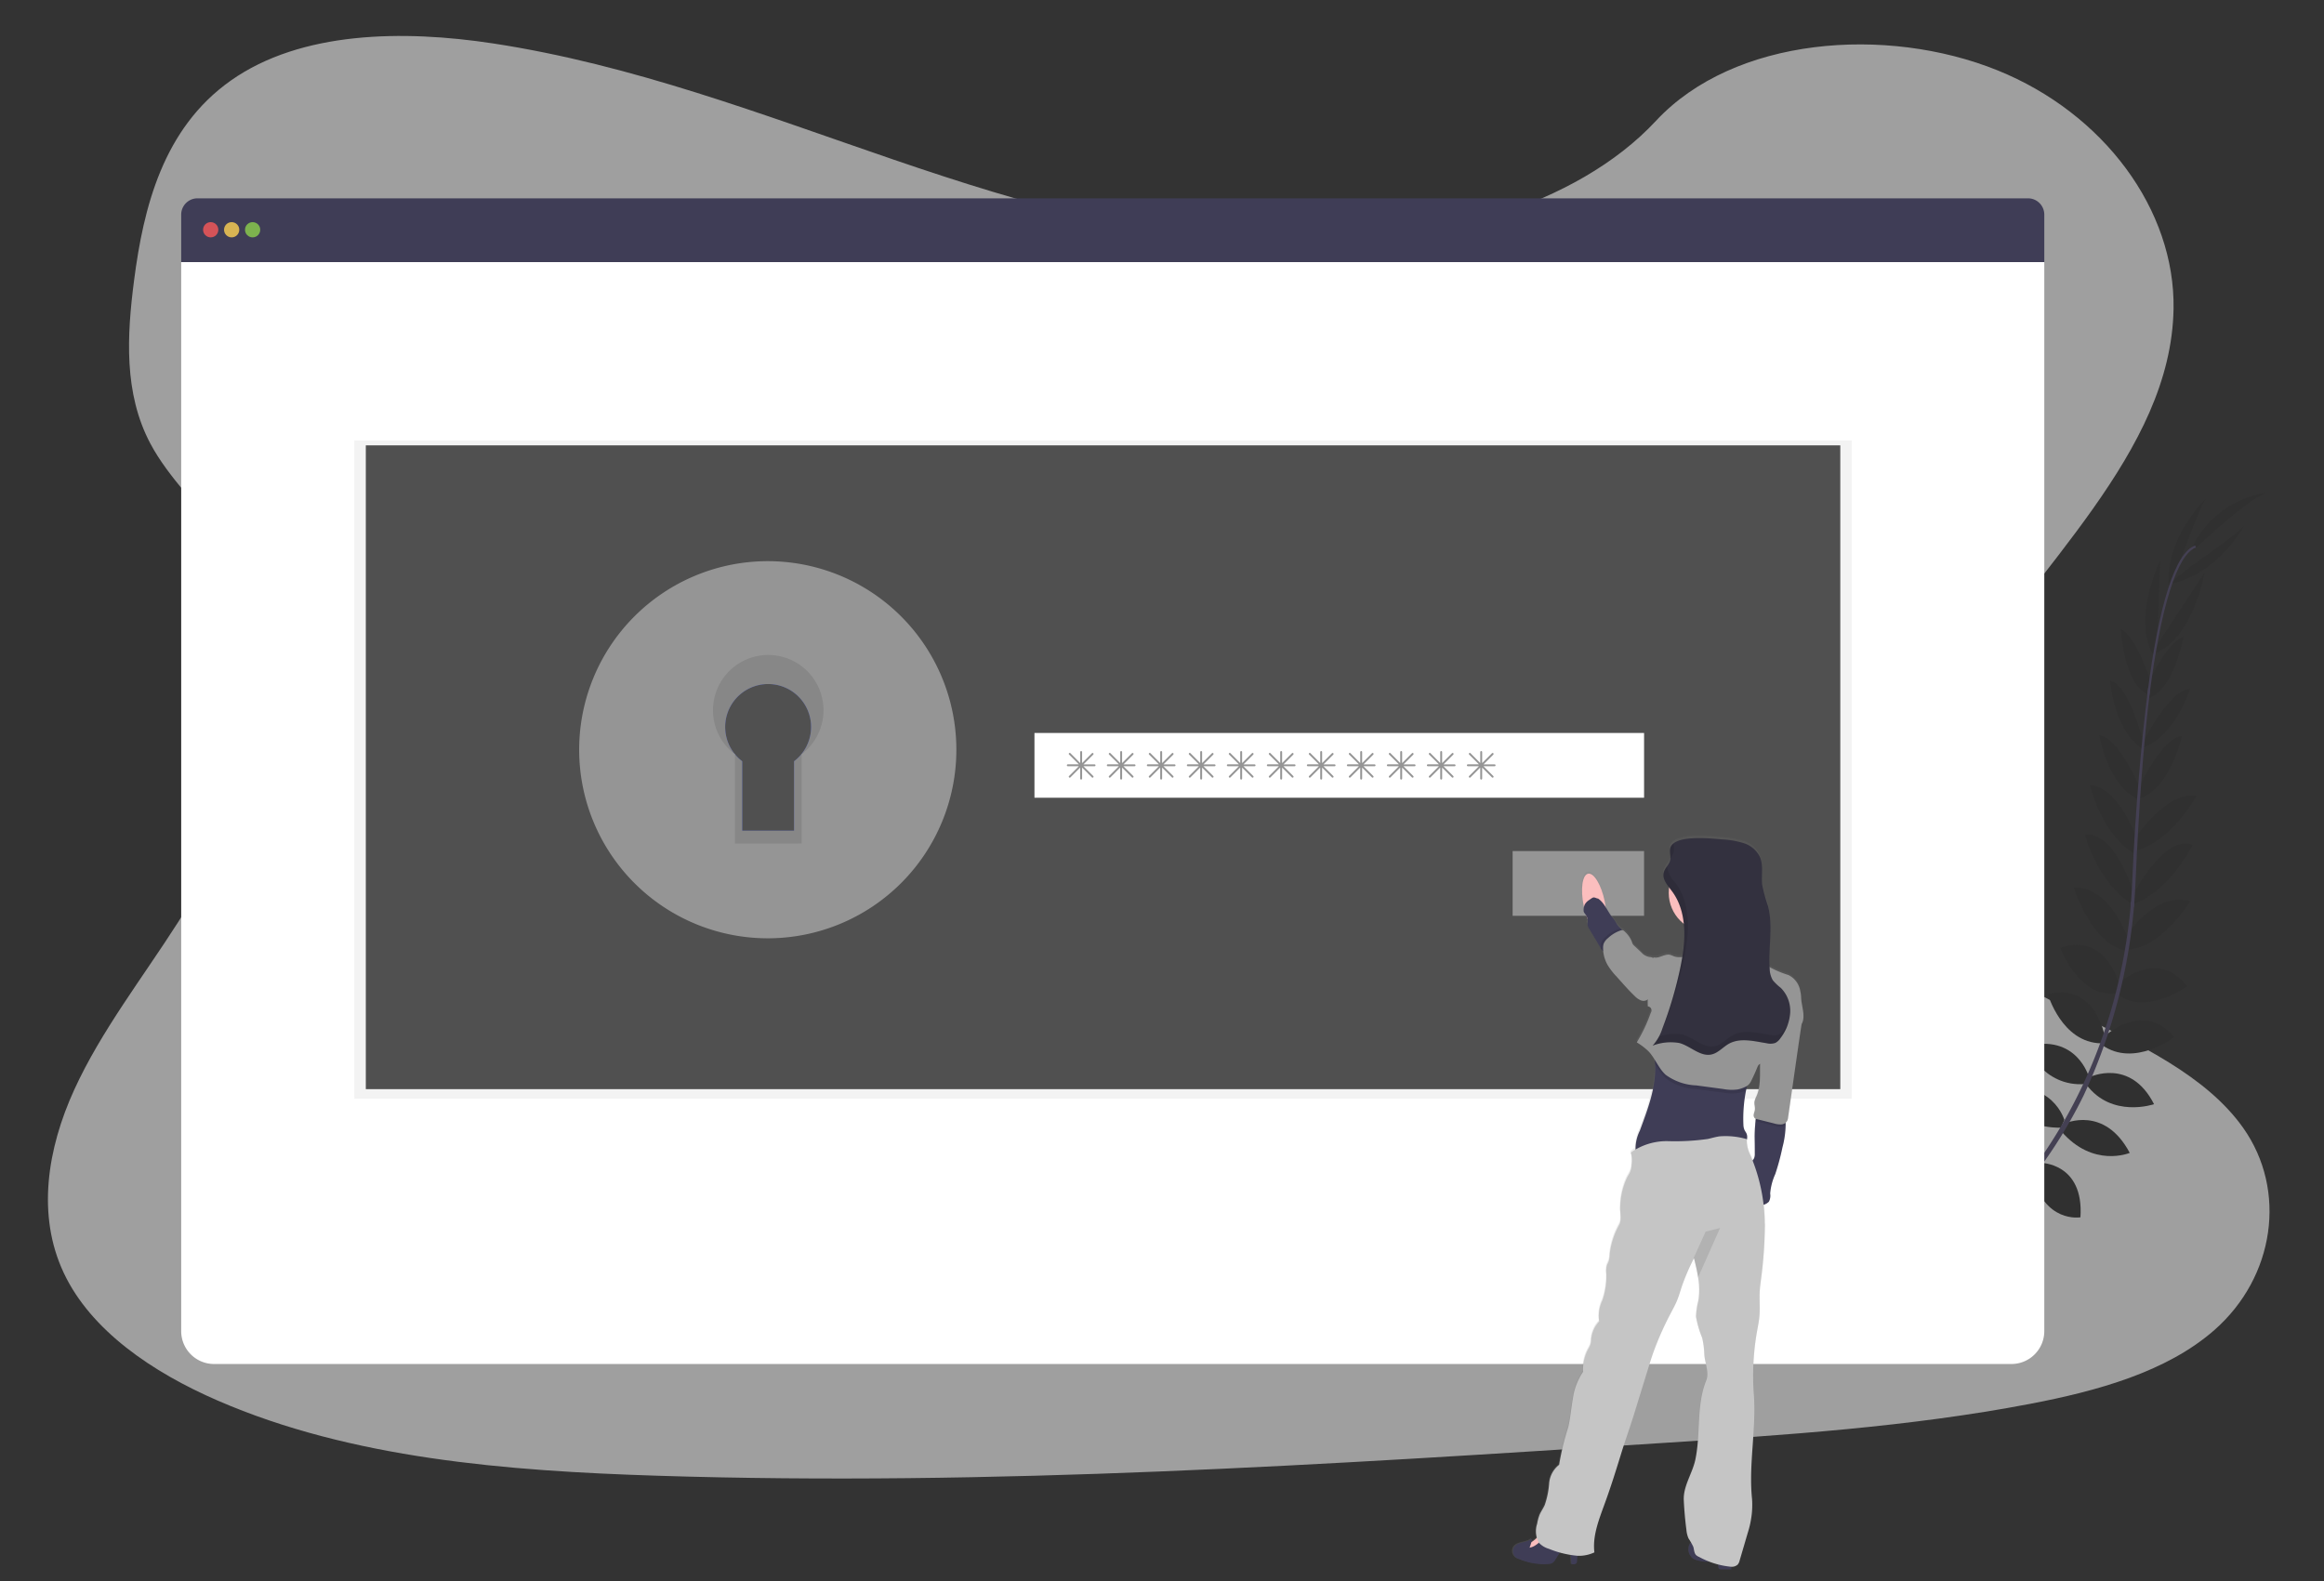 <svg xmlns="http://www.w3.org/2000/svg" xmlns:xlink="http://www.w3.org/1999/xlink" width="291" height="198" viewBox="0 0 291 198">
  <rect x="0" y="0" width="291" height="198" fill="#333333" stroke="none"/>
  <defs>
    <style>
      .cls-1 {
        clip-path: url(#clip-accessForbidden-dark);
      }

      .cls-2, .cls-7 {
        fill: #fff;
      }

      .cls-2 {
        opacity: 0.53;
      }

      .cls-3 {
        fill: #3f51b5;
      }

      .cls-4 {
        fill: #303030;
      }

      .cls-5 {
        fill: #444053;
      }

      .cls-6 {
        fill: #3f3d56;
      }

      .cls-8 {
        fill: #fa5959;
      }

      .cls-10, .cls-8, .cls-9 {
        opacity: 0.8;
      }

      .cls-9 {
        fill: #fed253;
      }

      .cls-10 {
        fill: #8ccf4d;
      }

      .cls-11 {
        opacity: 0.05;
      }

      .cls-12 {
        fill: #505050;
      }

      .cls-13 {
        fill: #878787;
      }

      .cls-14 {
        fill: #959595;
      }

      .cls-15 {
        fill: url(#linear-gradient);
      }

      .cls-16 {
        fill: #fbbebe;
      }

      .cls-17, .cls-20 {
        opacity: 0.1;
      }

      .cls-18 {
        fill: #c5c5c5;
      }

      .cls-19 {
        fill: #33313f;
      }

      .cls-21 {
        fill: rgba(255,255,255,0);
      }
    </style>
    <linearGradient id="linear-gradient" y1="0.5" x2="1" y2="0.5" gradientUnits="objectBoundingBox">
      <stop offset="0" stop-color="gray" stop-opacity="0.251"/>
      <stop offset="0.54" stop-color="gray" stop-opacity="0.122"/>
      <stop offset="1" stop-color="gray" stop-opacity="0.102"/>
    </linearGradient>
    <clipPath id="clip-accessForbidden-dark">
      <rect width="291" height="198"/>
    </clipPath>
  </defs>
  <g id="accessForbidden-dark" class="cls-1">
    <rect class="cls-21" width="291" height="198"/>
    <g id="Group_65" data-name="Group 65" transform="translate(6 4.511)">
      <path id="Path_116" data-name="Path 116" class="cls-2" d="M174.253,73.6c-17.831.024-34.993-5.031-51.409-10.646s-32.706-11.9-50.2-14.567c-11.254-1.713-24.052-1.555-32.849,4.663-8.468,5.982-10.92,15.884-12.1,25.032-.89,6.882-1.3,14.1,2.032,20.4,2.314,4.37,6.274,7.972,9.064,12.137,9.742,14.489,3.883,33-5.584,47.822-4.439,6.956-9.639,13.623-13,20.977s-4.733,15.693-1.31,22.952c3.392,7.194,11.054,12.416,19.276,15.982,16.7,7.256,36.138,8.812,55.057,9.41,41.877,1.329,83.836-1.381,125.682-4.091,15.486-1,31.041-2.011,46.207-4.914,8.42-1.61,17.091-4,23.062-9.238,7.578-6.65,9.129-17.509,3.614-25.313-9.248-13.091-33.634-15.56-40.265-29.724-3.657-7.8-.5-16.74,4.141-24.257,9.961-16.127,27.107-30.573,27.4-48.611.2-12.387-8.719-24.471-22.036-29.855-13.959-5.639-32.992-4.189-42.772,6.321C208.2,68.907,190,73.585,174.253,73.6Z" transform="translate(-16.91 -47.46)"/>
      <path id="Path_117" data-name="Path 117" class="cls-3" d="M990.807,689.46s-2.932-1.935-5.837-.558c0,0,.895,1.722,4.573,1.56Z" transform="translate(-754.052 -535.523)"/>
      <path id="Path_118" data-name="Path 118" class="cls-3" d="M1004.8,693.25s.892,3.4-1.345,5.708c0,0-1.345-1.4,0-4.83Z" transform="translate(-767.67 -539.21)"/>
      <path id="Path_119" data-name="Path 119" class="cls-3" d="M1004.761,672.8s-.217-2.889-6.741-1.93a3.112,3.112,0,0,0,2.259,2.746A3.768,3.768,0,0,0,1004.761,672.8Z" transform="translate(-763.99 -522.018)"/>
      <path id="Path_120" data-name="Path 120" class="cls-3" d="M1021.894,679.5s2.757.885.3,7a3.12,3.12,0,0,1-2.147-2.841A3.74,3.74,0,0,1,1021.894,679.5Z" transform="translate(-780.712 -528.74)"/>
      <path id="Path_121" data-name="Path 121" class="cls-3" d="M1023.32,648.586s.375-4.754-6.293-4.267c0,0-.477,4.294,5.117,5.41Z" transform="translate(-778.455 -501.924)"/>
      <path id="Path_122" data-name="Path 122" class="cls-3" d="M1037.718,626.79s-.914-5.389-7.578-3.783c0,0-.024,4.659,6.49,5.066Z" transform="translate(-788.448 -485.495)"/>
      <path id="Path_123" data-name="Path 123" class="cls-4" d="M1049.444,603.883s-1.531-5.248-8.134-3.678c0,0,1.572,4.721,7.7,4.647Z" transform="translate(-796.953 -468.136)"/>
      <path id="Path_124" data-name="Path 124" class="cls-4" d="M1063.1,580.686s-1.5-5.446-7.872-3.817c0,0,2.128,5.174,7.449,4.737Z" transform="translate(-807.553 -450.359)"/>
      <path id="Path_125" data-name="Path 125" class="cls-4" d="M1073.844,555.026s-1.15-6.66-7.094-5.186c0,0,1.727,6.059,6.658,6.157Z" transform="translate(-816.325 -429.846)"/>
      <path id="Path_126" data-name="Path 126" class="cls-4" d="M1080.635,529.835s-1.381-6.712-7.395-4.771c0,0,2.357,6.345,6.968,5.689Z" transform="translate(-821.267 -410.875)"/>
      <path id="Path_127" data-name="Path 127" class="cls-4" d="M1087.161,501.062s-2.192-6.715-6.841-6.534c0,0,2.24,7.092,6.452,7.872Z" transform="translate(-826.658 -387.888)"/>
      <path id="Path_128" data-name="Path 128" class="cls-4" d="M1092.389,474.33s-2.385-8.082-6.169-7.459c0,0,1.651,6.178,6.035,8.718Z" transform="translate(-831.151 -366.805)"/>
      <path id="Path_129" data-name="Path 129" class="cls-4" d="M1094.783,447.643s-2.237-6.734-5.963-7c0,0,1.522,6.627,5.889,8.754Z" transform="translate(-833.13 -346.857)"/>
      <path id="Path_130" data-name="Path 130" class="cls-4" d="M1098.958,421.634s-2.789-6.741-5.248-6.894c0,0,1.212,6.638,5.009,8Z" transform="translate(-836.854 -327.135)"/>
      <path id="Path_131" data-name="Path 131" class="cls-4" d="M1103.659,393.809s-1.715-7.321-4.179-7.929c0,0,.336,5.99,3.931,8.478Z" transform="translate(-841.247 -305.159)"/>
      <path id="Path_132" data-name="Path 132" class="cls-4" d="M1108.77,365.527s-1.8-5.837-3.8-6.727c0,0,.393,6.882,3.339,8.153Z" transform="translate(-845.428 -284.539)"/>
      <path id="Path_133" data-name="Path 133" class="cls-4" d="M1119.338,333.15l.363-10.29s-3.733,7.757-.632,12.1Z" transform="translate(-855.226 -257.172)"/>
      <path id="Path_134" data-name="Path 134" class="cls-4" d="M1131.574,297.764s2.688-7.514,3.34-7.934c0,0-5.272,4.876-4.756,11.147Z" transform="translate(-864.58 -232.02)"/>
      <path id="Path_135" data-name="Path 135" class="cls-3" d="M1040.75,662.122s4.728-.618,4.587,6.064c0,0-4.272.7-5.668-4.83Z" transform="translate(-795.704 -515.496)"/>
      <path id="Path_136" data-name="Path 136" class="cls-4" d="M1059.37,639.06s5.463-.017,5.009,6.822c0,0-4.587.82-6.1-5.529Z" transform="translate(-809.875 -497.946)"/>
      <path id="Path_137" data-name="Path 137" class="cls-4" d="M1074.229,617s4.959-2.326,8.132,3.678c0,0-4.58,1.937-8.571-2.707Z" transform="translate(-821.686 -480.807)"/>
      <path id="Path_138" data-name="Path 138" class="cls-4" d="M1087.35,592.4s5.079-2.474,8.06,3.39c0,0-5.291,1.822-8.48-2.462Z" transform="translate(-831.691 -462.019)"/>
      <path id="Path_139" data-name="Path 139" class="cls-4" d="M1095.5,566.3s4.888-4.668,8.788.052c0,0-4.993,3.843-9.012.988Z" transform="translate(-838.049 -440.971)"/>
      <path id="Path_140" data-name="Path 140" class="cls-4" d="M1102.516,538.954s4.916-4.771,8.785.219c0,0-5.517,3.919-8.962.782Z" transform="translate(-843.425 -420.154)"/>
      <path id="Path_141" data-name="Path 141" class="cls-4" d="M1106.93,505.724s3.788-5.963,8.248-4.632c0,0-3.931,6.314-8.206,6.033Z" transform="translate(-846.921 -392.741)"/>
      <path id="Path_142" data-name="Path 142" class="cls-4" d="M1111.3,477.8s3.817-7.509,7.428-6.2c0,0-2.753,5.773-7.526,7.469Z" transform="translate(-850.172 -370.317)"/>
      <path id="Path_143" data-name="Path 143" class="cls-4" d="M1111.5,451.6s3.924-5.911,7.6-5.188c0,0-3.208,5.994-7.981,6.9Z" transform="translate(-850.111 -351.207)"/>
      <path id="Path_144" data-name="Path 144" class="cls-4" d="M1114,421.769s3.041-6.634,5.513-6.679c0,0-1.46,6.586-5.307,7.8Z" transform="translate(-852.304 -327.401)"/>
      <path id="Path_145" data-name="Path 145" class="cls-4" d="M1116.5,397.031s3.38-6.717,5.92-6.731c0,0-1.729,5.744-5.808,7.321Z" transform="translate(-854.208 -308.525)"/>
      <path id="Path_146" data-name="Path 146" class="cls-4" d="M1118.63,369.008s2.528-5.558,4.623-6.188c0,0-1.264,6.774-4.344,7.662Z" transform="translate(-855.83 -287.6)"/>
      <path id="Path_147" data-name="Path 147" class="cls-4" d="M1122.755,337.669l5.651-8.609s-1.448,8.492-6.476,10.257Z" transform="translate(-858.342 -261.893)"/>
      <path id="Path_148" data-name="Path 148" class="cls-4" d="M1132.916,309.194s6.567-4.532,6.805-5.265c0,0-3.34,6.347-9.541,7.469Z" transform="translate(-864.625 -242.757)"/>
      <path id="Path_149" data-name="Path 149" class="cls-4" d="M1142.721,294.332s7.54-7.249,9.465-7.242a12.308,12.308,0,0,0-9.646,6.855Z" transform="translate(-874.036 -229.934)"/>
      <path id="Path_150" data-name="Path 150" class="cls-5" d="M1118.94,333.632l.274.036c1.417-11.09,3.483-17.652,5.816-18.456l-.091-.262C1122.466,315.809,1120.385,322.271,1118.94,333.632Z" transform="translate(-856.066 -251.148)"/>
      <path id="Path_151" data-name="Path 151" class="cls-5" d="M1110.2,417.163l.415.033c.088-1.035.155-2.094.2-3.151.4-9.179,1.009-17.609,1.815-23.928l-.238-.3c-.809,6.333-1.6,15.016-1.992,24.209C1110.355,415.079,1110.288,416.133,1110.2,417.163Z" transform="translate(-849.411 -308.159)"/>
      <path id="Path_152" data-name="Path 152" class="cls-5" d="M976.284,552.146a54.036,54.036,0,0,0,14.961-11.075,60.17,60.17,0,0,0,10.937-15.5,70.238,70.238,0,0,0,6.359-24.436l-.432.2c-1.61,19.131-10.319,32.2-17.244,39.323a53.468,53.468,0,0,1-14.806,10.973Z" transform="translate(-747.268 -392.918)"/>
      <path id="Path_153" data-name="Path 153" class="cls-6" d="M318.117,132.69H88.912a2.042,2.042,0,0,0-2.042,2.042v5.949H320.159v-5.949A2.042,2.042,0,0,0,318.117,132.69Z" transform="translate(-70.182 -112.364)"/>
      <path id="Path_154" data-name="Path 154" class="cls-7" d="M86.87,166.19V300.066a4.117,4.117,0,0,0,4.117,4.117H316.041a4.117,4.117,0,0,0,4.117-4.117V166.19Z" transform="translate(-70.182 -137.873)"/>
      <circle id="Ellipse_26" data-name="Ellipse 26" class="cls-8" cx="0.954" cy="0.954" r="0.954" transform="translate(19.429 23.308)"/>
      <circle id="Ellipse_27" data-name="Ellipse 27" class="cls-9" cx="0.954" cy="0.954" r="0.954" transform="translate(22.053 23.308)"/>
      <circle id="Ellipse_28" data-name="Ellipse 28" class="cls-10" cx="0.954" cy="0.954" r="0.954" transform="translate(24.677 23.308)"/>
      <rect id="Rectangle_47" data-name="Rectangle 47" class="cls-11" width="187.49" height="82.443" transform="translate(38.373 50.639)"/>
      <rect id="Rectangle_48" data-name="Rectangle 48" class="cls-12" width="184.627" height="80.625" transform="translate(39.805 51.264)"/>
      <path id="Path_155" data-name="Path 155" class="cls-3" d="M336.147,349.38a18.367,18.367,0,1,0,18.367,18.367A18.367,18.367,0,0,0,336.147,349.38Zm3.294,18.809v8.7h-6.493v-8.7a5.379,5.379,0,1,1,6.493,0Z" transform="translate(-246.012 -277.366)"/>
      <path id="Path_156" data-name="Path 156" class="cls-13" d="M336.147,349.38a18.367,18.367,0,1,0,18.367,18.367A18.367,18.367,0,0,0,336.147,349.38Zm3.294,18.809v8.7h-6.493v-8.7a5.379,5.379,0,1,1,6.493,0Z" transform="translate(-246.012 -277.366)"/>
      <path id="Path_157" data-name="Path 157" class="cls-14" d="M319.4,327.38A23.615,23.615,0,1,0,343.01,351,23.615,23.615,0,0,0,319.4,327.38Zm4.234,24.183v11.18H315.28v-11.18a6.918,6.918,0,1,1,8.349,0Z" transform="translate(-229.259 -261.613)"/>
      <rect id="Rectangle_49" data-name="Rectangle 49" class="cls-7" width="76.332" height="8.11" transform="translate(123.531 87.283)"/>
      <rect id="Rectangle_50" data-name="Rectangle 50" class="cls-14" width="16.459" height="8.11" transform="translate(183.403 102.072)"/>
      <path id="Path_158" data-name="Path 158" class="cls-14" d="M555.239,424.55h-1.381l1.229-1.226a.122.122,0,0,0,0-.169.119.119,0,0,0-.169,0l-1.228,1.228V423a.119.119,0,0,0-.119-.119.122.122,0,0,0-.119.119v1.383l-1.226-1.236a.119.119,0,0,0-.169,0,.122.122,0,0,0,0,.169l1.228,1.226H551.9a.122.122,0,0,0-.119.119.119.119,0,0,0,.119.119h1.383l-1.228,1.229a.122.122,0,0,0,0,.169.124.124,0,0,0,.169,0l1.226-1.229v1.381a.119.119,0,1,0,.239,0V424.95l1.228,1.229a.124.124,0,0,0,.169,0,.122.122,0,0,0,0-.169l-1.229-1.229h1.381a.116.116,0,1,0,0-.231Z" transform="translate(-424.194 -333.333)"/>
      <path id="Path_159" data-name="Path 159" class="cls-14" d="M576.239,424.55h-1.381l1.229-1.226a.122.122,0,0,0,0-.169.119.119,0,0,0-.169,0l-1.228,1.228V423a.119.119,0,0,0-.119-.119.122.122,0,0,0-.119.119v1.383l-1.226-1.236a.119.119,0,0,0-.169,0,.122.122,0,0,0,0,.169l1.228,1.226H572.9a.122.122,0,0,0-.119.119.119.119,0,0,0,.119.119h1.383l-1.228,1.229a.122.122,0,0,0,0,.169.124.124,0,0,0,.169,0l1.226-1.229v1.381a.119.119,0,1,0,.239,0V424.95l1.228,1.229a.124.124,0,0,0,.169,0,.122.122,0,0,0,0-.169l-1.229-1.229h1.381a.116.116,0,1,0,0-.231Z" transform="translate(-440.185 -333.333)"/>
      <path id="Path_160" data-name="Path 160" class="cls-14" d="M597.239,424.55h-1.381l1.229-1.226a.122.122,0,0,0,0-.169.119.119,0,0,0-.169,0l-1.228,1.228V423a.119.119,0,0,0-.119-.119.122.122,0,0,0-.119.119v1.383l-1.226-1.236a.119.119,0,0,0-.169,0,.122.122,0,0,0,0,.169l1.229,1.226H593.9a.122.122,0,0,0-.119.119.119.119,0,0,0,.119.119h1.384l-1.229,1.229a.122.122,0,0,0,0,.169.124.124,0,0,0,.169,0l1.226-1.229v1.381a.119.119,0,1,0,.239,0V424.95l1.228,1.229a.124.124,0,0,0,.169,0,.122.122,0,0,0,0-.169l-1.229-1.229h1.381a.116.116,0,1,0,0-.231Z" transform="translate(-456.175 -333.333)"/>
      <path id="Path_161" data-name="Path 161" class="cls-14" d="M618.239,424.55h-1.381l1.228-1.226a.122.122,0,0,0,0-.169.119.119,0,0,0-.169,0l-1.228,1.228V423a.119.119,0,0,0-.119-.119.121.121,0,0,0-.119.119v1.383l-1.226-1.236a.119.119,0,0,0-.169,0,.122.122,0,0,0,0,.169l1.228,1.226H614.9a.122.122,0,0,0-.119.119.119.119,0,0,0,.119.119h1.383l-1.228,1.229a.122.122,0,0,0,0,.169.124.124,0,0,0,.169,0l1.226-1.229v1.381a.119.119,0,1,0,.238,0V424.95l1.229,1.229a.124.124,0,0,0,.169,0,.122.122,0,0,0,0-.169l-1.228-1.229h1.381a.116.116,0,1,0,0-.231Z" transform="translate(-472.166 -333.333)"/>
      <path id="Path_162" data-name="Path 162" class="cls-14" d="M639.239,424.55h-1.381l1.228-1.226a.122.122,0,0,0,0-.169.119.119,0,0,0-.169,0l-1.228,1.228V423a.119.119,0,0,0-.119-.119.122.122,0,0,0-.119.119v1.383l-1.226-1.236a.119.119,0,0,0-.169,0,.122.122,0,0,0,0,.169l1.229,1.226H635.9a.122.122,0,0,0-.119.119.119.119,0,0,0,.119.119h1.384l-1.229,1.229a.122.122,0,0,0,0,.169.124.124,0,0,0,.169,0l1.226-1.229v1.381a.119.119,0,1,0,.239,0V424.95l1.228,1.229a.124.124,0,0,0,.169,0,.122.122,0,0,0,0-.169l-1.228-1.229h1.381a.116.116,0,1,0,0-.231Z" transform="translate(-488.157 -333.333)"/>
      <path id="Path_163" data-name="Path 163" class="cls-14" d="M660.239,424.55h-1.381l1.229-1.226a.122.122,0,0,0,0-.169.119.119,0,0,0-.169,0l-1.229,1.228V423a.119.119,0,0,0-.119-.119.122.122,0,0,0-.119.119v1.383l-1.226-1.236a.119.119,0,0,0-.169,0,.122.122,0,0,0,0,.169l1.228,1.226H656.9a.122.122,0,0,0-.119.119.119.119,0,0,0,.119.119h1.383l-1.228,1.229a.122.122,0,0,0,0,.169.124.124,0,0,0,.169,0l1.226-1.229v1.381a.119.119,0,1,0,.239,0V424.95l1.229,1.229a.124.124,0,0,0,.169,0,.122.122,0,0,0,0-.169l-1.229-1.229h1.381a.116.116,0,1,0,0-.231Z" transform="translate(-504.148 -333.333)"/>
      <path id="Path_164" data-name="Path 164" class="cls-14" d="M681.239,424.55h-1.381l1.228-1.226a.122.122,0,0,0,0-.169.119.119,0,0,0-.169,0l-1.228,1.228V423a.119.119,0,0,0-.119-.119.122.122,0,0,0-.119.119v1.383l-1.226-1.236a.119.119,0,0,0-.169,0,.122.122,0,0,0,0,.169l1.228,1.226H677.9a.122.122,0,0,0-.119.119.119.119,0,0,0,.119.119h1.383l-1.228,1.229a.122.122,0,0,0,0,.169.124.124,0,0,0,.169,0l1.226-1.229v1.381a.119.119,0,1,0,.239,0V424.95l1.228,1.229a.124.124,0,0,0,.169,0,.122.122,0,0,0,0-.169l-1.228-1.229h1.381a.116.116,0,1,0,0-.231Z" transform="translate(-520.138 -333.333)"/>
      <path id="Path_165" data-name="Path 165" class="cls-14" d="M702.239,424.55h-1.381l1.229-1.226a.122.122,0,0,0,0-.169.119.119,0,0,0-.169,0l-1.228,1.228V423a.119.119,0,0,0-.119-.119.122.122,0,0,0-.119.119v1.383l-1.226-1.236a.12.12,0,0,0-.169,0,.122.122,0,0,0,0,.169l1.229,1.226H698.9a.122.122,0,0,0-.119.119.119.119,0,0,0,.119.119h1.384l-1.229,1.229a.122.122,0,0,0,0,.169.124.124,0,0,0,.169,0l1.226-1.229v1.381a.119.119,0,1,0,.239,0V424.95l1.228,1.229a.124.124,0,0,0,.169,0,.122.122,0,0,0,0-.169l-1.229-1.229h1.381a.116.116,0,1,0,0-.231Z" transform="translate(-536.129 -333.333)"/>
      <path id="Path_166" data-name="Path 166" class="cls-14" d="M723.239,424.55h-1.381l1.228-1.226a.122.122,0,0,0,0-.169.119.119,0,0,0-.169,0l-1.228,1.228V423a.119.119,0,0,0-.119-.119.122.122,0,0,0-.119.119v1.383l-1.226-1.236a.119.119,0,0,0-.169,0,.122.122,0,0,0,0,.169l1.228,1.226H719.9a.122.122,0,0,0-.119.119.119.119,0,0,0,.119.119h1.383l-1.228,1.229a.122.122,0,0,0,0,.169.124.124,0,0,0,.169,0l1.226-1.229v1.381a.119.119,0,1,0,.239,0V424.95l1.228,1.229a.124.124,0,0,0,.169,0,.122.122,0,0,0,0-.169l-1.228-1.229h1.381a.116.116,0,1,0,0-.231Z" transform="translate(-552.12 -333.333)"/>
      <path id="Path_167" data-name="Path 167" class="cls-14" d="M744.239,424.55h-1.381l1.228-1.226a.122.122,0,0,0,0-.169.119.119,0,0,0-.169,0l-1.228,1.228V423a.119.119,0,0,0-.119-.119.122.122,0,0,0-.119.119v1.383l-1.226-1.236a.119.119,0,0,0-.169,0,.122.122,0,0,0,0,.169l1.229,1.226H740.9a.122.122,0,0,0-.119.119.119.119,0,0,0,.119.119h1.384l-1.229,1.229a.122.122,0,0,0,0,.169.124.124,0,0,0,.169,0l1.226-1.229v1.381a.119.119,0,1,0,.239,0V424.95l1.228,1.229a.124.124,0,0,0,.169,0,.122.122,0,0,0,0-.169l-1.228-1.229h1.381a.116.116,0,1,0,0-.231Z" transform="translate(-568.111 -333.333)"/>
      <path id="Path_168" data-name="Path 168" class="cls-14" d="M765.239,424.55h-1.381l1.229-1.226a.122.122,0,0,0,0-.169.119.119,0,0,0-.169,0l-1.228,1.228V423a.119.119,0,0,0-.119-.119.122.122,0,0,0-.119.119v1.383l-1.226-1.236a.12.12,0,0,0-.169,0,.122.122,0,0,0,0,.169l1.229,1.226H761.9a.122.122,0,0,0-.119.119.119.119,0,0,0,.119.119h1.384l-1.229,1.229a.122.122,0,0,0,0,.169.124.124,0,0,0,.169,0l1.226-1.229v1.381a.119.119,0,1,0,.239,0V424.95l1.228,1.229a.124.124,0,0,0,.169,0,.122.122,0,0,0,0-.169l-1.229-1.229h1.381a.116.116,0,1,0,0-.231Z" transform="translate(-584.101 -333.333)"/>
      <path id="Path_169" data-name="Path 169" class="cls-15" d="M821.661,487.433a4.273,4.273,0,0,0-.107-.856,2.781,2.781,0,0,0-1.5-2.025,12.547,12.547,0,0,1-2.371-1c-.143-2.557.444-5.174-.2-7.652a19.465,19.465,0,0,1-.737-2.7c-.131-1.155.184-2.385-.277-3.449A3.4,3.4,0,0,0,814.461,468a10.742,10.742,0,0,0-2.688-.477c-1.145-.093-4.852-.532-6.145.491h0a1.346,1.346,0,0,0-.238.239h0a.946.946,0,0,0-.076.124l-.012.019a.975.975,0,0,0-.064.155h0a1.2,1.2,0,0,0-.04.179v.429c.017.215.048.429.048.642a1.381,1.381,0,0,1-.029.315,2.2,2.2,0,0,1-.4.773h0l-.043.062c-.026.038-.053.074-.076.112s-.043.067-.062.1-.038.055-.055.086a1.166,1.166,0,0,0-.062.122c0,.024-.026.045-.036.069a1.172,1.172,0,0,0-.072.2,1.331,1.331,0,0,0-.014.634,2.359,2.359,0,0,0,.327.751c.06.1.124.193.191.289l.167.227a5.149,5.149,0,0,0-.05.668,4.935,4.935,0,0,0,1.884,3.878,14.613,14.613,0,0,1-.03,3.028c-.022.21-.048.422-.076.632s-.05.348-.079.522a2.42,2.42,0,0,1-1.042-.079,4.911,4.911,0,0,0-.477-.184c-.694-.174-1.4.518-2.09.308a.28.28,0,0,1-.031.1.936.936,0,0,0-.477-.141,1.74,1.74,0,0,1-1.035-.594l-.909-.856a1.007,1.007,0,0,1-.157-.177,1.237,1.237,0,0,1-.11-.293,3.381,3.381,0,0,0-.88-1.262.6.6,0,0,0-.26-.188.4.4,0,0,0-.119,0,1.049,1.049,0,0,0-.079-.1,2.239,2.239,0,0,0-.2-.2c-.434-.4-.477-.744-.854-1.193a11.448,11.448,0,0,1-.892-1.348c-.031-.25-.074-.508-.126-.768a9.882,9.882,0,0,0-.522-1.741L796,472.5l-.055.055c-.346-.515-.716-.8-1.047-.73-.556.114-.83,1.193-.742,2.6l.191,1.431a.442.442,0,0,0,.026.107,2.637,2.637,0,0,0-.052.515c0,.2.186.348.284.527a1.491,1.491,0,0,1,.239.813c-.012.1-.043.2-.048.3a1.157,1.157,0,0,0,.224.62l1.193,2,.239.42.014.019a1.018,1.018,0,0,0,.32.367,4.368,4.368,0,0,0,.394,1.448c.041.091.086.177.134.262a8.437,8.437,0,0,0,1.126,1.462l.568.637c.561.625,1.121,1.252,1.729,1.83a2.318,2.318,0,0,0,.773.541.875.875,0,0,0,.868-.126v.887a.5.5,0,0,1,.377.785,19.672,19.672,0,0,1-1.765,3.736,7.95,7.95,0,0,1,1.479,1.128,6.653,6.653,0,0,1,.77,1.042c.021.177.038.351.048.525.176,2.843-.923,5.665-1.908,8.375a6.526,6.526,0,0,0-.57,2.371,4.655,4.655,0,0,0-.534.384,3.536,3.536,0,0,1,.1,1.512,2.679,2.679,0,0,1-.2.954,6.757,6.757,0,0,1-.343.613,9.1,9.1,0,0,0-.878,3.63c-.074.751.217,1.67-.124,2.342a9.582,9.582,0,0,0-1.193,3.669,3.68,3.68,0,0,1-.11.856c-.074.239-.205.441-.272.675a2.886,2.886,0,0,0-.048.954,9.13,9.13,0,0,1-.5,3.366,4.576,4.576,0,0,0-.394,2.638,3.719,3.719,0,0,0-1.009,2.216,3.5,3.5,0,0,1-.076.632,3.081,3.081,0,0,1-.286.608,5.323,5.323,0,0,0-.649,2.863A7.963,7.963,0,0,0,793,537.728c-.212,1.19-.305,2.4-.577,3.578a33.353,33.353,0,0,0-1.147,4.721,3.325,3.325,0,0,0-1.255,2.354,10.473,10.473,0,0,1-.551,2.688c-.2.434-.477.823-.663,1.267a5.816,5.816,0,0,0-.286,1.09,4.253,4.253,0,0,0-.074,1.789,2.693,2.693,0,0,1-.7.532c.038-.148.069-.3.1-.446-.615.558-1.732.363-2.223,1.033a1.007,1.007,0,0,0,.239,1.381,1.912,1.912,0,0,0,.494.212,7.891,7.891,0,0,0,3.645.563,1.086,1.086,0,0,0,.413-.131,1.327,1.327,0,0,0,.384-.444c.184-.291.367-.582.549-.873a11.333,11.333,0,0,0,1.338.313c.045.382.079.763.1,1.145.239.048.558.062.67-.16a.581.581,0,0,0,.041-.265c0-.169.024-.394.038-.623h.048a4.533,4.533,0,0,0,2.111-.427c-.255-2.113.587-4.179,1.317-6.178.771-2.1,1.431-4.246,2.1-6.388.477-1.508,1-2.967,1.472-4.477q.883-2.862,1.772-5.725c.258-.84.518-1.67.813-2.5a39.021,39.021,0,0,1,2.211-4.921c.239-.451.477-.9.673-1.364.238-.57.408-1.166.6-1.756a27.2,27.2,0,0,1,1.5-3.526c.017-.031.029-.06.045-.088.193.79.386,1.591.515,2.385a9.064,9.064,0,0,1,.041,2.948,9.718,9.718,0,0,0-.305,2,12.342,12.342,0,0,0,.78,2.679,10.191,10.191,0,0,1,.267,2.051c.067,1.073.649,2.278.239,3.273-1.276,3.151-.658,6.71-1.386,10.018-.374,1.7-1.522,3.294-1.431,5.031q.1,1.849.324,3.688a3.509,3.509,0,0,0,.3,1.119,4.092,4.092,0,0,0,.327.534c-.1.041-.193.148-.27.375a1.472,1.472,0,0,0,.53,1.67,2.317,2.317,0,0,0,.689.238,3.629,3.629,0,0,0,1,.138,2.338,2.338,0,0,0,.313-.038,11.4,11.4,0,0,0,1.128.406,2.467,2.467,0,0,0,.031.293.366.366,0,0,0,.124.27.373.373,0,0,0,.191.033h1.3v-.324a1.066,1.066,0,0,0,.823-.267,1.273,1.273,0,0,0,.239-.5q.53-1.8,1.052-3.595a11.493,11.493,0,0,0,.513-4.1c-.46-4.4.551-8.807.222-13.215a31.651,31.651,0,0,1,.406-7.929c.107-.592.238-1.193.286-1.782.1-1.112-.024-2.235.055-3.34.026-.386.079-.771.126-1.155a55.457,55.457,0,0,0,.513-7.192,22.643,22.643,0,0,0-.148-2.385,1.362,1.362,0,0,0,.651-.382,1.623,1.623,0,0,0,.155-1.019,7.384,7.384,0,0,1,.642-2.438,28.967,28.967,0,0,0,.9-3.354,11.711,11.711,0,0,0,.4-2.8q0-.143-.014-.286a.74.74,0,0,0,.22-.239,1.385,1.385,0,0,0,.114-.441c.086-.608.174-1.219.26-1.83q.1-.656.188-1.31l.759-5.293c.064-.46.131-.918.2-1.376l.2-1.369c.021-.162.045-.324.062-.477C822.278,489.837,821.722,488.54,821.661,487.433Zm-6.328,19.818a4.359,4.359,0,0,1-.477-2.073h-.026a1.064,1.064,0,0,0-.031-.673c-.074-.174-.2-.322-.281-.5a1.818,1.818,0,0,1-.129-.668,18.216,18.216,0,0,1,.341-4.327c.031-.167.064-.336.1-.5a1.245,1.245,0,0,0,.272-.212,1.932,1.932,0,0,0,.308-.477c.27-.541.515-1.092.742-1.653.074-.181.181-.391.365-.437a10.473,10.473,0,0,1-.463,4.079,2.583,2.583,0,0,0-.239.644c-.052.355.1.716.043,1.069-.026.184-.1.353-.136.534a.522.522,0,0,0,.138.506.418.418,0,0,0,.1.052c-.014.1-.026.193-.036.286-.019.2-.029.379-.041.494a15.4,15.4,0,0,0-.065,1.756c0,.632.024,1.264.014,1.908a1.3,1.3,0,0,1-.091.541.94.94,0,0,1-.181.239A6.2,6.2,0,0,0,815.332,507.251Z" transform="translate(-602.121 -367.199)"/>
      <ellipse id="Ellipse_29" data-name="Ellipse 29" class="cls-16" cx="1.345" cy="3.809" rx="1.345" ry="3.809" transform="matrix(0.98, -0.201, 0.201, 0.98, 191.536, 105.181)"/>
      <path id="Path_170" data-name="Path 170" class="cls-6" d="M878.163,836.656a1.444,1.444,0,0,0,.529,1.653,2.356,2.356,0,0,0,.685.239,3.615,3.615,0,0,0,.995.136c.413-.019.809-.181,1.221-.239a.19.19,0,0,1,.141.019.2.2,0,0,1,.052.167,6.315,6.315,0,0,0,.052.7.36.36,0,0,0,.124.27.372.372,0,0,0,.191.033h1.293a12.606,12.606,0,0,0-.37-3.373.752.752,0,0,0-.1-.239.79.79,0,0,0-.413-.239,2.307,2.307,0,0,0-1-.174,2.93,2.93,0,0,0-1.121.549,1.708,1.708,0,0,1-1.271.308C878.745,836.353,878.385,835.993,878.163,836.656Z" transform="translate(-672.666 -647.611)"/>
      <path id="Path_171" data-name="Path 171" class="cls-16" d="M793.708,834.045a3.577,3.577,0,0,1-1.3.887l-.219.1a.153.153,0,0,0-.074.06.129.129,0,0,0,.024.107,1.543,1.543,0,0,0,1.751.637.928.928,0,0,0,.384-.2,1.26,1.26,0,0,0,.3-.768,1.572,1.572,0,0,0-.036-.88C794.2,833.246,794.075,833.584,793.708,834.045Z" transform="translate(-607.194 -646.047)"/>
      <path id="Path_172" data-name="Path 172" class="cls-6" d="M794,837.423a.581.581,0,0,1-.04.265c-.112.219-.425.208-.668.16a16.07,16.07,0,0,0-.293-2.409c-.463-.021-.8.417-1.045.811l-.639,1.014a1.322,1.322,0,0,1-.382.444,1.13,1.13,0,0,1-.413.131,7.823,7.823,0,0,1-3.633-.563,1.923,1.923,0,0,1-.494-.21,1.009,1.009,0,0,1-.239-1.379c.494-.668,1.6-.477,2.218-1.03a5.556,5.556,0,0,1-.315,1.138c.823-.124,1.376-.878,2.039-1.381a1.253,1.253,0,0,1,.582-.277,1.281,1.281,0,0,1,.477.05,5.6,5.6,0,0,1,2.1,1.033,2.262,2.262,0,0,1,.751.782A5.791,5.791,0,0,1,794,837.423Z" transform="translate(-602.531 -646.486)"/>
      <circle id="Ellipse_30" data-name="Ellipse 30" class="cls-16" cx="4.928" cy="4.928" r="4.928" transform="translate(202.952 102.378)"/>
      <path id="Path_173" data-name="Path 173" class="cls-6" d="M912.777,614.352a11.684,11.684,0,0,1-.4,2.789,28.782,28.782,0,0,1-.9,3.34,7.349,7.349,0,0,0-.637,2.433,1.618,1.618,0,0,1-.157,1.016,1.484,1.484,0,0,1-.7.4.871.871,0,0,0-.587.522,3.683,3.683,0,0,1-.5-1.093q-.642-1.965-1.193-3.952a.513.513,0,0,1,.033-.477.592.592,0,0,1,.207-.117,2.149,2.149,0,0,0,.661-.425.966.966,0,0,0,.219-.284,1.285,1.285,0,0,0,.093-.539c0-.632,0-1.262-.017-1.894a15.835,15.835,0,0,1,.067-1.748c0-.114.021-.3.041-.494.036-.374.107-.809.31-.954.3-.2,1.209.069,1.553.117.592.081,1.193.176,1.77.289A4.723,4.723,0,0,1,912.777,614.352Z" transform="translate(-695.189 -477.95)"/>
      <path id="Path_174" data-name="Path 174" class="cls-6" d="M828.442,504.7c-.191.382-.649.565-1,.806l-1.209.83a.807.807,0,0,1-.6.205.787.787,0,0,1-.446-.417.083.083,0,0,0,0-.019l-.25-.42-1.193-2a1.137,1.137,0,0,1-.222-.615c0-.1.036-.2.045-.3a1.443,1.443,0,0,0-.239-.811c-.1-.179-.286-.327-.281-.527a1.907,1.907,0,0,1,.134-.771,1.56,1.56,0,0,1,.522-.558c.112-.081.227-.157.346-.239a.683.683,0,0,1,.208-.1c.2-.041.394.124.594.131.861.577,1.193,1.67,1.87,2.457.382.448.42.792.852,1.193.069.062.136.129.2.2a1.383,1.383,0,0,1,.215.31C828.065,504.263,828.54,504.5,828.442,504.7Z" transform="translate(-630.753 -391.877)"/>
      <path id="Path_175" data-name="Path 175" class="cls-16" d="M874.038,506.423a4.441,4.441,0,0,1,.53,2.4,1.5,1.5,0,0,1-.208.632,2.043,2.043,0,0,1-1.691.654,1,1,0,0,0-.735.239.668.668,0,0,0,.045.816,1.841,1.841,0,0,0,.73.477,6.462,6.462,0,0,0,3.142.7c.5-.048.988-.193,1.486-.267a15.592,15.592,0,0,1,1.636-.091c.649-.024,1.3-.088,1.942-.153l1.713-.169a.381.381,0,0,0,.255-.093c.126-.148-.036-.365-.193-.477-.909-.673-2.066-1.135-2.583-2.147a12.639,12.639,0,0,1-.489-1.56,13.137,13.137,0,0,1-.568-1.505,10,10,0,0,1-.079-1.388,1.863,1.863,0,0,0-.477-1.269,1.989,1.989,0,0,0-1.3-.417,4.2,4.2,0,0,0-3.163,1.026c-.217.217-.4.477-.627.673s-.53.253-.382.51.439.417.6.644A5.486,5.486,0,0,1,874.038,506.423Z" transform="translate(-667.89 -394.186)"/>
      <path id="Path_176" data-name="Path 176" class="cls-6" d="M867.268,527.515a27.122,27.122,0,0,1-1.46,5.374,20.223,20.223,0,0,0-.859,2.409c-.184.739-.148,1.531-.317,2.273-.21.923-.42,1.849-.589,2.779a18.221,18.221,0,0,0-.339,4.317,1.806,1.806,0,0,0,.129.665c.079.172.205.32.279.5a1.192,1.192,0,0,1-.067.954,2.764,2.764,0,0,1-.491.744c-2.223.663-4.6.446-6.918.587-2.135.129-4.294.568-6.4.2a5.072,5.072,0,0,1,.5-2.884c.99-2.7,2.085-5.517,1.908-8.349a8.667,8.667,0,0,0-.112-.985,13.06,13.06,0,0,1,.635-6.028,10.346,10.346,0,0,0,.272-3.764,6.879,6.879,0,0,1-.017-1.233,2.169,2.169,0,0,1,.448-1.152c0-.017.021-.033.033-.05a.327.327,0,0,1,.179,0h0a.154.154,0,0,0,.119,0l.026-.017a.06.06,0,0,1,.069,0c.055.033.086.148.205.169a4.753,4.753,0,0,0,.532.05,2.857,2.857,0,0,1,.635.091h.029a1.862,1.862,0,0,0,.926-.079,2.459,2.459,0,0,0,.568-.219c.052-.057.382-.11.448-.15.217-.131.169-.747.215-1a2.746,2.746,0,0,1,.179-.739,1.26,1.26,0,0,1,1.021-.594,5.438,5.438,0,0,1,1.224.11c.89.126,1.8.1,2.674.31a1.993,1.993,0,0,0,1.322.057c.11.026.126.122.126.239a1.524,1.524,0,0,1-.067.327c-.153.658.365,1.264.842,1.741a2.7,2.7,0,0,0,.7.561c.238.11.477.155.716.274a1.3,1.3,0,0,1,.477.437,1.822,1.822,0,0,1,.272.694,4.154,4.154,0,0,1-.079,1.381Z" transform="translate(-651.404 -408.34)"/>
      <path id="Path_177" data-name="Path 177" class="cls-17" d="M874.434,535.371a27.107,27.107,0,0,1-1.46,5.374,20.226,20.226,0,0,0-.859,2.409c-.184.739-.148,1.531-.317,2.273-.21.923-.42,1.849-.589,2.779-.05.029-.1.055-.155.079a3.663,3.663,0,0,1-.935.3,5.725,5.725,0,0,1-1.746-.057l-3.4-.456a6.858,6.858,0,0,1-3.817-1.326,8.144,8.144,0,0,1-1.331-1.818,8.657,8.657,0,0,0-.112-.985,13.06,13.06,0,0,1,.634-6.028,10.345,10.345,0,0,0,.272-3.764,6.879,6.879,0,0,1-.017-1.233,2.168,2.168,0,0,1,.449-1.152,1.705,1.705,0,0,1,.212-.048h0a1.051,1.051,0,0,1,.145-.019h.069a1.047,1.047,0,0,1,.239.029,4.331,4.331,0,0,1,.477.184h.029a1.825,1.825,0,0,0,.634.091c.315,0,.639-.05.954-.072a1.761,1.761,0,0,1,1.131.2,6.79,6.79,0,0,1,.63.575,2.7,2.7,0,0,0,.794.432,8.441,8.441,0,0,0,6.35-.134,1.242,1.242,0,0,1,.637-.162,1.191,1.191,0,0,1,.458.2c.143.083.284.165.429.238a1.821,1.821,0,0,1,.272.694A4.151,4.151,0,0,1,874.434,535.371Z" transform="translate(-658.57 -416.196)"/>
      <path id="Path_178" data-name="Path 178" class="cls-14" d="M869.935,532.331a12.728,12.728,0,0,1-2.719-1.193,1.22,1.22,0,0,0-.458-.2,1.281,1.281,0,0,0-.639.162,8.437,8.437,0,0,1-6.347.134,2.758,2.758,0,0,1-.794-.432,7.133,7.133,0,0,0-.63-.575c-.785-.508-1.87.088-2.748-.239a4.855,4.855,0,0,0-.477-.184c-.694-.174-1.4.518-2.082.308a11.617,11.617,0,0,0-.561,2.128,23.2,23.2,0,0,0-.155,2.509c0,.5-.024,1.007,0,1.51a.5.5,0,0,1,.377.782,19.552,19.552,0,0,1-1.76,3.724,8.091,8.091,0,0,1,1.474,1.126c.835.883,1.245,2.121,2.147,2.936a6.894,6.894,0,0,0,3.817,1.324l3.4.456a5.818,5.818,0,0,0,1.749.06,3.682,3.682,0,0,0,.933-.3,1.67,1.67,0,0,0,.52-.344,1.909,1.909,0,0,0,.308-.477c.27-.539.515-1.09.742-1.648.079-.2.2-.429.413-.446,1.264-1.14,2.457-2.309,3.721-3.449a8.251,8.251,0,0,0,1.357-1.431c.627-.928.057-2.242,0-3.363a4.249,4.249,0,0,0-.107-.852A2.733,2.733,0,0,0,869.935,532.331Z" transform="translate(-651.993 -414.734)"/>
      <path id="Path_179" data-name="Path 179" class="cls-17" d="M835.27,517.282c-.191.382-.649.565-1,.806l-1.209.83a.807.807,0,0,1-.6.205.787.787,0,0,1-.446-.417v-.172a1.6,1.6,0,0,1,.076-.57,1.776,1.776,0,0,1,.534-.687,4.375,4.375,0,0,1,1.567-.954.537.537,0,0,1,.286-.029.377.377,0,0,1,.1.045,1.38,1.38,0,0,1,.215.31C834.893,516.846,835.368,517.087,835.27,517.282Z" transform="translate(-637.581 -404.459)"/>
      <path id="Path_180" data-name="Path 180" class="cls-14" d="M839.062,520.289a1.738,1.738,0,0,1-1.033-.592l-.9-.84a.845.845,0,0,1-.157-.176,1.242,1.242,0,0,1-.11-.293,3.365,3.365,0,0,0-.878-1.259.572.572,0,0,0-.26-.186.523.523,0,0,0-.289.029,4.363,4.363,0,0,0-1.567.954,1.782,1.782,0,0,0-.534.687,1.589,1.589,0,0,0-.076.57,4.379,4.379,0,0,0,.415,1.822c.041.088.086.176.134.262a8.267,8.267,0,0,0,1.121,1.457l.568.634c.558.625,1.116,1.25,1.722,1.825a2.274,2.274,0,0,0,.773.539.863.863,0,0,0,.887-.143,1.283,1.283,0,0,0,.253-.453,8.922,8.922,0,0,0,.737-2.975,11.225,11.225,0,0,0-.052-1.233C839.775,520.485,839.468,520.315,839.062,520.289Z" transform="translate(-638.525 -404.952)"/>
      <path id="Path_181" data-name="Path 181" class="cls-18" d="M826.8,635.911a55.109,55.109,0,0,1-.511,7.173c-.048.384-.1.768-.126,1.152-.079,1.114.05,2.233-.055,3.339-.055.6-.179,1.193-.284,1.777a31.6,31.6,0,0,0-.406,7.908c.329,4.4-.68,8.795-.222,13.179a10.655,10.655,0,0,1-.141,2.55,10.817,10.817,0,0,1-.37,1.541q-.522,1.792-1.05,3.578a1.24,1.24,0,0,1-.239.5,1.13,1.13,0,0,1-.894.265,10.319,10.319,0,0,1-3.922-1.216,1.365,1.365,0,0,1-.393-.239c-.26-.27-.239-.694-.353-1.05a9.987,9.987,0,0,0-.6-1.054,3.443,3.443,0,0,1-.26-1.085q-.239-1.832-.324-3.678c-.091-1.732,1.054-3.325,1.431-5.009.716-3.311.11-6.86,1.381-10,.4-.992-.181-2.195-.239-3.263a10.354,10.354,0,0,0-.267-2.047,12.689,12.689,0,0,1-.778-2.672,9.827,9.827,0,0,1,.3-1.992,8.952,8.952,0,0,0-.04-2.941c-.126-.8-.32-1.6-.513-2.385l-.043.088a26.961,26.961,0,0,0-1.5,3.518c-.191.584-.358,1.181-.6,1.748-.2.477-.437.914-.673,1.362a39.107,39.107,0,0,0-2.206,4.9c-.3.825-.556,1.67-.813,2.5l-1.768,5.725c-.477,1.505-1,2.96-1.467,4.463-.661,2.147-1.322,4.275-2.09,6.374-.716,1.992-1.567,4.055-1.312,6.159a4.533,4.533,0,0,1-2.106.427,12.331,12.331,0,0,1-3.578-.868,2.781,2.781,0,0,1-1.236-.735,2.923,2.923,0,0,1-.239-2.416,5.831,5.831,0,0,1,.286-1.088c.181-.439.477-.828.663-1.262a10.588,10.588,0,0,0,.546-2.679,3.306,3.306,0,0,1,1.25-2.35,33.94,33.94,0,0,1,1.145-4.709c.272-1.176.363-2.385.577-3.578a7.858,7.858,0,0,1,1.281-3.351,5.311,5.311,0,0,1,.649-2.862,3.132,3.132,0,0,0,.284-.608,3.492,3.492,0,0,0,.076-.63,3.724,3.724,0,0,1,1.007-2.211,4.487,4.487,0,0,1,.391-2.624,9.115,9.115,0,0,0,.5-3.356,2.943,2.943,0,0,1,.045-.954c.067-.239.2-.441.274-.67a3.813,3.813,0,0,0,.107-.856,9.9,9.9,0,0,1,1.193-3.659c.344-.673.052-1.586.124-2.335a9.026,9.026,0,0,1,.878-3.619c.115-.205.239-.4.341-.613a2.654,2.654,0,0,0,.2-.954,3.513,3.513,0,0,0-.1-1.508,7.73,7.73,0,0,1,4.678-1.431,29.161,29.161,0,0,0,4.964-.274c.477-.107.954-.255,1.457-.327a9.432,9.432,0,0,1,3.43.351,4.086,4.086,0,0,0,.477,2.068,22.2,22.2,0,0,1,1.768,8.521Z" transform="translate(-611.811 -487.178)"/>
      <path id="Path_182" data-name="Path 182" class="cls-17" d="M884.136,673.29l-2.741,6.164c-.126-.8-.32-1.6-.513-2.385l-.043.088v-.129l1.493-3.285Z" transform="translate(-674.761 -524.011)"/>
      <path id="Path_183" data-name="Path 183" class="cls-17" d="M917.028,614.352a1.03,1.03,0,0,1-.544.2,2.645,2.645,0,0,1-.892-.122l-2.147-.537a1.062,1.062,0,0,1-.2-.069c.036-.375.107-.809.31-.954.3-.2,1.209.069,1.553.117.592.081,1.193.176,1.77.289A4.725,4.725,0,0,1,917.028,614.352Z" transform="translate(-699.44 -477.95)"/>
      <path id="Path_184" data-name="Path 184" class="cls-14" d="M918.133,557.379c.045.2.11.394.148.594a4.532,4.532,0,0,1-.05,1.476l-.2,1.364-.2,1.372-.756,5.279-.186,1.307-.262,1.825a1.313,1.313,0,0,1-.114.439.914.914,0,0,1-.747.441,2.7,2.7,0,0,1-.892-.122l-2.147-.539a.673.673,0,0,1-.262-.107.518.518,0,0,1-.138-.5c.031-.181.11-.351.136-.532.052-.353-.1-.716-.043-1.066a2.654,2.654,0,0,1,.239-.642c.716-1.581.3-3.428.544-5.145a7.8,7.8,0,0,1,1.655-3.683,10.575,10.575,0,0,1,1.827-1.794,3.678,3.678,0,0,1,1.028-.716C918.152,556.537,918.062,557.079,918.133,557.379Z" transform="translate(-698.73 -435.17)"/>
      <path id="Path_185" data-name="Path 185" class="cls-19" d="M861.486,469.8c-.157.5.088,1.052-.024,1.562-.122.563-.651.954-.8,1.519-.239.861.491,1.646,1.026,2.362,1.98,2.657,1.72,6.336,1.042,9.577a49.455,49.455,0,0,1-2.254,7.633,5.849,5.849,0,0,1-1.214,2.13,6.278,6.278,0,0,1,3.363-.327c1.393.386,2.6,1.739,4.007,1.431.849-.188,1.446-.942,2.209-1.36,1.431-.77,3.156-.286,4.752-.038a1.866,1.866,0,0,0,1.038-.052,1.724,1.724,0,0,0,.63-.58,5.882,5.882,0,0,0,1.226-3.172,4.07,4.07,0,0,0-1.171-3.132,6.7,6.7,0,0,1-1-.954,2.961,2.961,0,0,1-.394-1.446c-.188-2.624.451-5.3-.208-7.841a19.361,19.361,0,0,1-.732-2.7c-.131-1.152.181-2.385-.277-3.44a3.373,3.373,0,0,0-2.011-1.737,11.017,11.017,0,0,0-2.681-.477C866.7,468.66,862.032,468.1,861.486,469.8Z" transform="translate(-658.329 -368.143)"/>
      <g id="Group_64" data-name="Group 64" class="cls-20" transform="translate(200.931 101.116)">
        <path id="Path_186" data-name="Path 186" d="M866.642,496.145a49.339,49.339,0,0,1-2.242,7.6c.165-.327.3-.67.434-1.011a49.187,49.187,0,0,0,2.254-7.633c.68-3.244.94-6.918-1.04-9.577a3.742,3.742,0,0,1-1.069-2.066,2.541,2.541,0,0,0-.406.749c-.239.861.491,1.646,1.026,2.362C867.58,489.225,867.32,492.9,866.642,496.145Z" transform="translate(-863.174 -480.578)"/>
        <path id="Path_187" data-name="Path 187" d="M868.41,473.248a2.32,2.32,0,0,0,.42-.8,4.083,4.083,0,0,0-.029-1.064,1.148,1.148,0,0,0-.4.546A4.719,4.719,0,0,0,868.41,473.248Z" transform="translate(-866.18 -471.38)"/>
        <path id="Path_188" data-name="Path 188" d="M875.707,566.617a1.718,1.718,0,0,1-.63.577,1.822,1.822,0,0,1-1.038.052c-1.6-.239-3.34-.73-4.752.041-.766.415-1.36,1.169-2.211,1.36-1.41.315-2.612-1.038-4.005-1.431a5.592,5.592,0,0,0-3.022.239,4.168,4.168,0,0,1-.79,1.14,6.279,6.279,0,0,1,3.363-.327c1.393.386,2.6,1.739,4.007,1.431.849-.188,1.446-.942,2.209-1.36,1.431-.77,3.156-.286,4.752-.038a1.866,1.866,0,0,0,1.038-.052,1.725,1.725,0,0,0,.63-.58,6.411,6.411,0,0,0,.988-1.889A6.934,6.934,0,0,1,875.707,566.617Z" transform="translate(-859.26 -543.262)"/>
      </g>
    </g>
  </g>
</svg>
